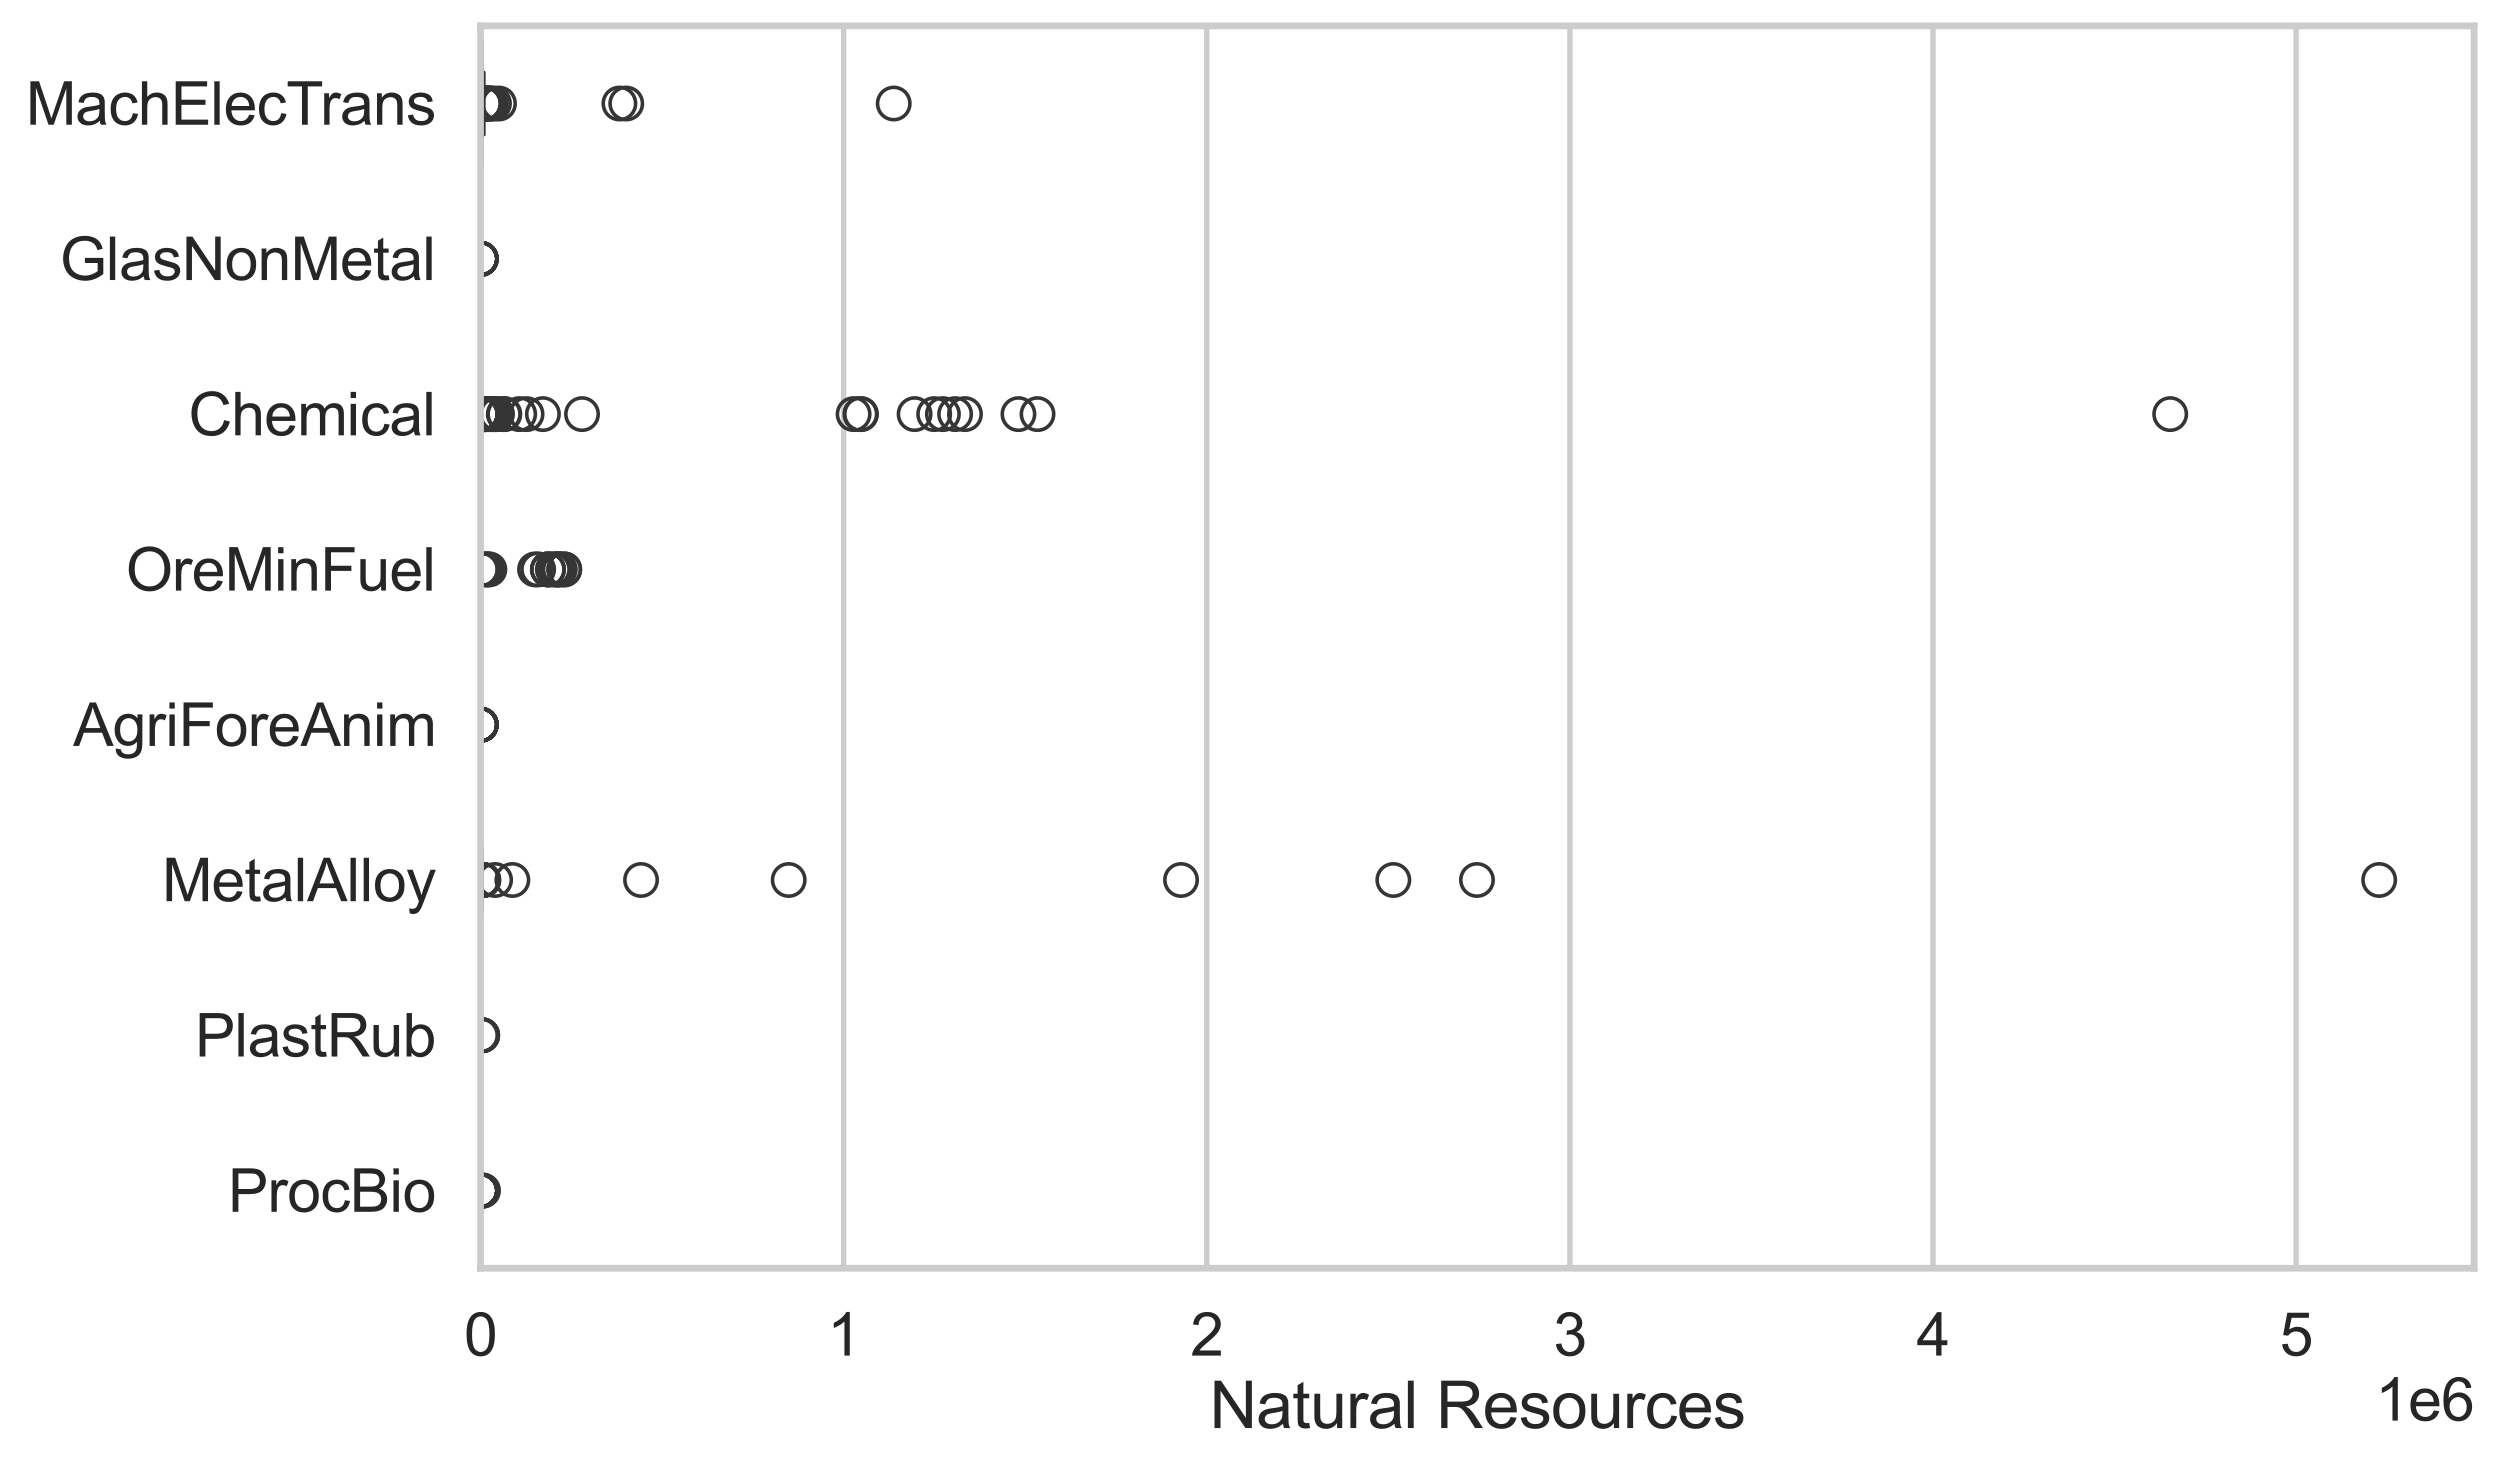 <?xml version="1.0" encoding="utf-8" standalone="no"?>
<!DOCTYPE svg PUBLIC "-//W3C//DTD SVG 1.1//EN"
  "http://www.w3.org/Graphics/SVG/1.1/DTD/svg11.dtd">
<svg xmlns:xlink="http://www.w3.org/1999/xlink" width="695.577pt" height="408.111pt" viewBox="0 0 695.577 408.111" xmlns="http://www.w3.org/2000/svg" version="1.1">
 <defs>
  <style type="text/css">*{stroke-linejoin: round; stroke-linecap: butt}</style>
 </defs>
 <g id="figure_1">
  <g id="patch_1">
   <path d="M 0 408.111 
L 695.577 408.111 
L 695.577 0 
L 0 0 
z
" style="fill: #ffffff"/>
  </g>
  <g id="axes_1">
   <g id="patch_2">
    <path d="M 133.697 352.86 
L 688.377 352.86 
L 688.377 7.2 
L 133.697 7.2 
z
" style="fill: #ffffff"/>
   </g>
   <g id="matplotlib.axis_1">
    <g id="xtick_1">
     <g id="line2d_1">
      <path d="M 133.697 352.86 
L 133.697 7.2 
" clip-path="url(#p8be01aa838)" style="fill: none; stroke: #cccccc; stroke-width: 1.5; stroke-linecap: round"/>
     </g>
     <g id="text_1">
      <!-- 0 -->
      <g style="fill: #262626" transform="translate(129.109 377.17) scale(0.165 -0.165)">
       <defs>
        <path id="ArialMT-30" d="M 266 2259 
Q 266 3072 433 3567 
Q 600 4063 929 4331 
Q 1259 4600 1759 4600 
Q 2128 4600 2406 4451 
Q 2684 4303 2865 4023 
Q 3047 3744 3150 3342 
Q 3253 2941 3253 2259 
Q 3253 1453 3087 958 
Q 2922 463 2592 192 
Q 2263 -78 1759 -78 
Q 1097 -78 719 397 
Q 266 969 266 2259 
z
M 844 2259 
Q 844 1131 1108 757 
Q 1372 384 1759 384 
Q 2147 384 2411 759 
Q 2675 1134 2675 2259 
Q 2675 3391 2411 3762 
Q 2147 4134 1753 4134 
Q 1366 4134 1134 3806 
Q 844 3388 844 2259 
z
" transform="scale(0.016)"/>
       </defs>
       <use xlink:href="#ArialMT-30"/>
      </g>
     </g>
    </g>
    <g id="xtick_2">
     <g id="line2d_2">
      <path d="M 234.729 352.86 
L 234.729 7.2 
" clip-path="url(#p8be01aa838)" style="fill: none; stroke: #cccccc; stroke-width: 1.5; stroke-linecap: round"/>
     </g>
     <g id="text_2">
      <!-- 1 -->
      <g style="fill: #262626" transform="translate(230.141 377.17) scale(0.165 -0.165)">
       <defs>
        <path id="ArialMT-31" d="M 2384 0 
L 1822 0 
L 1822 3584 
Q 1619 3391 1289 3197 
Q 959 3003 697 2906 
L 697 3450 
Q 1169 3672 1522 3987 
Q 1875 4303 2022 4600 
L 2384 4600 
L 2384 0 
z
" transform="scale(0.016)"/>
       </defs>
       <use xlink:href="#ArialMT-31"/>
      </g>
     </g>
    </g>
    <g id="xtick_3">
     <g id="line2d_3">
      <path d="M 335.761 352.86 
L 335.761 7.2 
" clip-path="url(#p8be01aa838)" style="fill: none; stroke: #cccccc; stroke-width: 1.5; stroke-linecap: round"/>
     </g>
     <g id="text_3">
      <!-- 2 -->
      <g style="fill: #262626" transform="translate(331.173 377.17) scale(0.165 -0.165)">
       <defs>
        <path id="ArialMT-32" d="M 3222 541 
L 3222 0 
L 194 0 
Q 188 203 259 391 
Q 375 700 629 1000 
Q 884 1300 1366 1694 
Q 2113 2306 2375 2664 
Q 2638 3022 2638 3341 
Q 2638 3675 2398 3904 
Q 2159 4134 1775 4134 
Q 1369 4134 1125 3890 
Q 881 3647 878 3216 
L 300 3275 
Q 359 3922 746 4261 
Q 1134 4600 1788 4600 
Q 2447 4600 2831 4234 
Q 3216 3869 3216 3328 
Q 3216 3053 3103 2787 
Q 2991 2522 2730 2228 
Q 2469 1934 1863 1422 
Q 1356 997 1212 845 
Q 1069 694 975 541 
L 3222 541 
z
" transform="scale(0.016)"/>
       </defs>
       <use xlink:href="#ArialMT-32"/>
      </g>
     </g>
    </g>
    <g id="xtick_4">
     <g id="line2d_4">
      <path d="M 436.793 352.86 
L 436.793 7.2 
" clip-path="url(#p8be01aa838)" style="fill: none; stroke: #cccccc; stroke-width: 1.5; stroke-linecap: round"/>
     </g>
     <g id="text_4">
      <!-- 3 -->
      <g style="fill: #262626" transform="translate(432.205 377.17) scale(0.165 -0.165)">
       <defs>
        <path id="ArialMT-33" d="M 269 1209 
L 831 1284 
Q 928 806 1161 595 
Q 1394 384 1728 384 
Q 2125 384 2398 659 
Q 2672 934 2672 1341 
Q 2672 1728 2419 1979 
Q 2166 2231 1775 2231 
Q 1616 2231 1378 2169 
L 1441 2663 
Q 1497 2656 1531 2656 
Q 1891 2656 2178 2843 
Q 2466 3031 2466 3422 
Q 2466 3731 2256 3934 
Q 2047 4138 1716 4138 
Q 1388 4138 1169 3931 
Q 950 3725 888 3313 
L 325 3413 
Q 428 3978 793 4289 
Q 1159 4600 1703 4600 
Q 2078 4600 2393 4439 
Q 2709 4278 2876 4000 
Q 3044 3722 3044 3409 
Q 3044 3113 2884 2869 
Q 2725 2625 2413 2481 
Q 2819 2388 3044 2092 
Q 3269 1797 3269 1353 
Q 3269 753 2831 336 
Q 2394 -81 1725 -81 
Q 1122 -81 723 278 
Q 325 638 269 1209 
z
" transform="scale(0.016)"/>
       </defs>
       <use xlink:href="#ArialMT-33"/>
      </g>
     </g>
    </g>
    <g id="xtick_5">
     <g id="line2d_5">
      <path d="M 537.824 352.86 
L 537.824 7.2 
" clip-path="url(#p8be01aa838)" style="fill: none; stroke: #cccccc; stroke-width: 1.5; stroke-linecap: round"/>
     </g>
     <g id="text_5">
      <!-- 4 -->
      <g style="fill: #262626" transform="translate(533.237 377.17) scale(0.165 -0.165)">
       <defs>
        <path id="ArialMT-34" d="M 2069 0 
L 2069 1097 
L 81 1097 
L 81 1613 
L 2172 4581 
L 2631 4581 
L 2631 1613 
L 3250 1613 
L 3250 1097 
L 2631 1097 
L 2631 0 
L 2069 0 
z
M 2069 1613 
L 2069 3678 
L 634 1613 
L 2069 1613 
z
" transform="scale(0.016)"/>
       </defs>
       <use xlink:href="#ArialMT-34"/>
      </g>
     </g>
    </g>
    <g id="xtick_6">
     <g id="line2d_6">
      <path d="M 638.856 352.86 
L 638.856 7.2 
" clip-path="url(#p8be01aa838)" style="fill: none; stroke: #cccccc; stroke-width: 1.5; stroke-linecap: round"/>
     </g>
     <g id="text_6">
      <!-- 5 -->
      <g style="fill: #262626" transform="translate(634.269 377.17) scale(0.165 -0.165)">
       <defs>
        <path id="ArialMT-35" d="M 266 1200 
L 856 1250 
Q 922 819 1161 601 
Q 1400 384 1738 384 
Q 2144 384 2425 690 
Q 2706 997 2706 1503 
Q 2706 1984 2436 2262 
Q 2166 2541 1728 2541 
Q 1456 2541 1237 2417 
Q 1019 2294 894 2097 
L 366 2166 
L 809 4519 
L 3088 4519 
L 3088 3981 
L 1259 3981 
L 1013 2750 
Q 1425 3038 1878 3038 
Q 2478 3038 2890 2622 
Q 3303 2206 3303 1553 
Q 3303 931 2941 478 
Q 2500 -78 1738 -78 
Q 1113 -78 717 272 
Q 322 622 266 1200 
z
" transform="scale(0.016)"/>
       </defs>
       <use xlink:href="#ArialMT-35"/>
      </g>
     </g>
    </g>
    <g id="text_7">
     <!-- Natural Resources -->
     <g style="fill: #262626" transform="translate(336.51 397.334) scale(0.18 -0.18)">
      <defs>
       <path id="ArialMT-4e" d="M 488 0 
L 488 4581 
L 1109 4581 
L 3516 984 
L 3516 4581 
L 4097 4581 
L 4097 0 
L 3475 0 
L 1069 3600 
L 1069 0 
L 488 0 
z
" transform="scale(0.016)"/>
       <path id="ArialMT-61" d="M 2588 409 
Q 2275 144 1986 34 
Q 1697 -75 1366 -75 
Q 819 -75 525 192 
Q 231 459 231 875 
Q 231 1119 342 1320 
Q 453 1522 633 1644 
Q 813 1766 1038 1828 
Q 1203 1872 1538 1913 
Q 2219 1994 2541 2106 
Q 2544 2222 2544 2253 
Q 2544 2597 2384 2738 
Q 2169 2928 1744 2928 
Q 1347 2928 1158 2789 
Q 969 2650 878 2297 
L 328 2372 
Q 403 2725 575 2942 
Q 747 3159 1072 3276 
Q 1397 3394 1825 3394 
Q 2250 3394 2515 3294 
Q 2781 3194 2906 3042 
Q 3031 2891 3081 2659 
Q 3109 2516 3109 2141 
L 3109 1391 
Q 3109 606 3145 398 
Q 3181 191 3288 0 
L 2700 0 
Q 2613 175 2588 409 
z
M 2541 1666 
Q 2234 1541 1622 1453 
Q 1275 1403 1131 1340 
Q 988 1278 909 1158 
Q 831 1038 831 891 
Q 831 666 1001 516 
Q 1172 366 1500 366 
Q 1825 366 2078 508 
Q 2331 650 2450 897 
Q 2541 1088 2541 1459 
L 2541 1666 
z
" transform="scale(0.016)"/>
       <path id="ArialMT-74" d="M 1650 503 
L 1731 6 
Q 1494 -44 1306 -44 
Q 1000 -44 831 53 
Q 663 150 594 308 
Q 525 466 525 972 
L 525 2881 
L 113 2881 
L 113 3319 
L 525 3319 
L 525 4141 
L 1084 4478 
L 1084 3319 
L 1650 3319 
L 1650 2881 
L 1084 2881 
L 1084 941 
Q 1084 700 1114 631 
Q 1144 563 1211 522 
Q 1278 481 1403 481 
Q 1497 481 1650 503 
z
" transform="scale(0.016)"/>
       <path id="ArialMT-75" d="M 2597 0 
L 2597 488 
Q 2209 -75 1544 -75 
Q 1250 -75 995 37 
Q 741 150 617 320 
Q 494 491 444 738 
Q 409 903 409 1263 
L 409 3319 
L 972 3319 
L 972 1478 
Q 972 1038 1006 884 
Q 1059 663 1231 536 
Q 1403 409 1656 409 
Q 1909 409 2131 539 
Q 2353 669 2445 892 
Q 2538 1116 2538 1541 
L 2538 3319 
L 3100 3319 
L 3100 0 
L 2597 0 
z
" transform="scale(0.016)"/>
       <path id="ArialMT-72" d="M 416 0 
L 416 3319 
L 922 3319 
L 922 2816 
Q 1116 3169 1280 3281 
Q 1444 3394 1641 3394 
Q 1925 3394 2219 3213 
L 2025 2691 
Q 1819 2813 1613 2813 
Q 1428 2813 1281 2702 
Q 1134 2591 1072 2394 
Q 978 2094 978 1738 
L 978 0 
L 416 0 
z
" transform="scale(0.016)"/>
       <path id="ArialMT-6c" d="M 409 0 
L 409 4581 
L 972 4581 
L 972 0 
L 409 0 
z
" transform="scale(0.016)"/>
       <path id="ArialMT-20" transform="scale(0.016)"/>
       <path id="ArialMT-52" d="M 503 0 
L 503 4581 
L 2534 4581 
Q 3147 4581 3465 4457 
Q 3784 4334 3975 4021 
Q 4166 3709 4166 3331 
Q 4166 2844 3850 2509 
Q 3534 2175 2875 2084 
Q 3116 1969 3241 1856 
Q 3506 1613 3744 1247 
L 4541 0 
L 3778 0 
L 3172 953 
Q 2906 1366 2734 1584 
Q 2563 1803 2427 1890 
Q 2291 1978 2150 2013 
Q 2047 2034 1813 2034 
L 1109 2034 
L 1109 0 
L 503 0 
z
M 1109 2559 
L 2413 2559 
Q 2828 2559 3062 2645 
Q 3297 2731 3419 2920 
Q 3541 3109 3541 3331 
Q 3541 3656 3305 3865 
Q 3069 4075 2559 4075 
L 1109 4075 
L 1109 2559 
z
" transform="scale(0.016)"/>
       <path id="ArialMT-65" d="M 2694 1069 
L 3275 997 
Q 3138 488 2766 206 
Q 2394 -75 1816 -75 
Q 1088 -75 661 373 
Q 234 822 234 1631 
Q 234 2469 665 2931 
Q 1097 3394 1784 3394 
Q 2450 3394 2872 2941 
Q 3294 2488 3294 1666 
Q 3294 1616 3291 1516 
L 816 1516 
Q 847 969 1125 678 
Q 1403 388 1819 388 
Q 2128 388 2347 550 
Q 2566 713 2694 1069 
z
M 847 1978 
L 2700 1978 
Q 2663 2397 2488 2606 
Q 2219 2931 1791 2931 
Q 1403 2931 1139 2672 
Q 875 2413 847 1978 
z
" transform="scale(0.016)"/>
       <path id="ArialMT-73" d="M 197 991 
L 753 1078 
Q 800 744 1014 566 
Q 1228 388 1613 388 
Q 2000 388 2187 545 
Q 2375 703 2375 916 
Q 2375 1106 2209 1216 
Q 2094 1291 1634 1406 
Q 1016 1563 777 1677 
Q 538 1791 414 1992 
Q 291 2194 291 2438 
Q 291 2659 392 2848 
Q 494 3038 669 3163 
Q 800 3259 1026 3326 
Q 1253 3394 1513 3394 
Q 1903 3394 2198 3281 
Q 2494 3169 2634 2976 
Q 2775 2784 2828 2463 
L 2278 2388 
Q 2241 2644 2061 2787 
Q 1881 2931 1553 2931 
Q 1166 2931 1000 2803 
Q 834 2675 834 2503 
Q 834 2394 903 2306 
Q 972 2216 1119 2156 
Q 1203 2125 1616 2013 
Q 2213 1853 2448 1751 
Q 2684 1650 2818 1456 
Q 2953 1263 2953 975 
Q 2953 694 2789 445 
Q 2625 197 2315 61 
Q 2006 -75 1616 -75 
Q 969 -75 630 194 
Q 291 463 197 991 
z
" transform="scale(0.016)"/>
       <path id="ArialMT-6f" d="M 213 1659 
Q 213 2581 725 3025 
Q 1153 3394 1769 3394 
Q 2453 3394 2887 2945 
Q 3322 2497 3322 1706 
Q 3322 1066 3130 698 
Q 2938 331 2570 128 
Q 2203 -75 1769 -75 
Q 1072 -75 642 372 
Q 213 819 213 1659 
z
M 791 1659 
Q 791 1022 1069 705 
Q 1347 388 1769 388 
Q 2188 388 2466 706 
Q 2744 1025 2744 1678 
Q 2744 2294 2464 2611 
Q 2184 2928 1769 2928 
Q 1347 2928 1069 2612 
Q 791 2297 791 1659 
z
" transform="scale(0.016)"/>
       <path id="ArialMT-63" d="M 2588 1216 
L 3141 1144 
Q 3050 572 2676 248 
Q 2303 -75 1759 -75 
Q 1078 -75 664 370 
Q 250 816 250 1647 
Q 250 2184 428 2587 
Q 606 2991 970 3192 
Q 1334 3394 1763 3394 
Q 2303 3394 2647 3120 
Q 2991 2847 3088 2344 
L 2541 2259 
Q 2463 2594 2264 2762 
Q 2066 2931 1784 2931 
Q 1359 2931 1093 2626 
Q 828 2322 828 1663 
Q 828 994 1084 691 
Q 1341 388 1753 388 
Q 2084 388 2306 591 
Q 2528 794 2588 1216 
z
" transform="scale(0.016)"/>
      </defs>
      <use xlink:href="#ArialMT-4e"/>
      <use xlink:href="#ArialMT-61" transform="translate(72.217 0)"/>
      <use xlink:href="#ArialMT-74" transform="translate(127.832 0)"/>
      <use xlink:href="#ArialMT-75" transform="translate(155.615 0)"/>
      <use xlink:href="#ArialMT-72" transform="translate(211.23 0)"/>
      <use xlink:href="#ArialMT-61" transform="translate(244.531 0)"/>
      <use xlink:href="#ArialMT-6c" transform="translate(300.146 0)"/>
      <use xlink:href="#ArialMT-20" transform="translate(322.363 0)"/>
      <use xlink:href="#ArialMT-52" transform="translate(350.146 0)"/>
      <use xlink:href="#ArialMT-65" transform="translate(422.363 0)"/>
      <use xlink:href="#ArialMT-73" transform="translate(477.979 0)"/>
      <use xlink:href="#ArialMT-6f" transform="translate(527.979 0)"/>
      <use xlink:href="#ArialMT-75" transform="translate(583.594 0)"/>
      <use xlink:href="#ArialMT-72" transform="translate(639.209 0)"/>
      <use xlink:href="#ArialMT-63" transform="translate(672.51 0)"/>
      <use xlink:href="#ArialMT-65" transform="translate(722.51 0)"/>
      <use xlink:href="#ArialMT-73" transform="translate(778.125 0)"/>
     </g>
    </g>
    <g id="text_8">
     <!-- 1e6 -->
     <g style="fill: #262626" transform="translate(660.85 395.26) scale(0.165 -0.165)">
      <defs>
       <path id="ArialMT-36" d="M 3184 3459 
L 2625 3416 
Q 2550 3747 2413 3897 
Q 2184 4138 1850 4138 
Q 1581 4138 1378 3988 
Q 1113 3794 959 3422 
Q 806 3050 800 2363 
Q 1003 2672 1297 2822 
Q 1591 2972 1913 2972 
Q 2475 2972 2870 2558 
Q 3266 2144 3266 1488 
Q 3266 1056 3080 686 
Q 2894 316 2569 119 
Q 2244 -78 1831 -78 
Q 1128 -78 684 439 
Q 241 956 241 2144 
Q 241 3472 731 4075 
Q 1159 4600 1884 4600 
Q 2425 4600 2770 4297 
Q 3116 3994 3184 3459 
z
M 888 1484 
Q 888 1194 1011 928 
Q 1134 663 1356 523 
Q 1578 384 1822 384 
Q 2178 384 2434 671 
Q 2691 959 2691 1453 
Q 2691 1928 2437 2201 
Q 2184 2475 1800 2475 
Q 1419 2475 1153 2201 
Q 888 1928 888 1484 
z
" transform="scale(0.016)"/>
      </defs>
      <use xlink:href="#ArialMT-31"/>
      <use xlink:href="#ArialMT-65" transform="translate(55.615 0)"/>
      <use xlink:href="#ArialMT-36" transform="translate(111.23 0)"/>
     </g>
    </g>
   </g>
   <g id="matplotlib.axis_2">
    <g id="ytick_1">
     <g id="text_9">
      <!-- MachElecTrans -->
      <g style="fill: #262626" transform="translate(7.2 34.709) scale(0.165 -0.165)">
       <defs>
        <path id="ArialMT-4d" d="M 475 0 
L 475 4581 
L 1388 4581 
L 2472 1338 
Q 2622 884 2691 659 
Q 2769 909 2934 1394 
L 4031 4581 
L 4847 4581 
L 4847 0 
L 4263 0 
L 4263 3834 
L 2931 0 
L 2384 0 
L 1059 3900 
L 1059 0 
L 475 0 
z
" transform="scale(0.016)"/>
        <path id="ArialMT-68" d="M 422 0 
L 422 4581 
L 984 4581 
L 984 2938 
Q 1378 3394 1978 3394 
Q 2347 3394 2619 3248 
Q 2891 3103 3008 2847 
Q 3125 2591 3125 2103 
L 3125 0 
L 2563 0 
L 2563 2103 
Q 2563 2525 2380 2717 
Q 2197 2909 1863 2909 
Q 1613 2909 1392 2779 
Q 1172 2650 1078 2428 
Q 984 2206 984 1816 
L 984 0 
L 422 0 
z
" transform="scale(0.016)"/>
        <path id="ArialMT-45" d="M 506 0 
L 506 4581 
L 3819 4581 
L 3819 4041 
L 1113 4041 
L 1113 2638 
L 3647 2638 
L 3647 2100 
L 1113 2100 
L 1113 541 
L 3925 541 
L 3925 0 
L 506 0 
z
" transform="scale(0.016)"/>
        <path id="ArialMT-54" d="M 1659 0 
L 1659 4041 
L 150 4041 
L 150 4581 
L 3781 4581 
L 3781 4041 
L 2266 4041 
L 2266 0 
L 1659 0 
z
" transform="scale(0.016)"/>
        <path id="ArialMT-6e" d="M 422 0 
L 422 3319 
L 928 3319 
L 928 2847 
Q 1294 3394 1984 3394 
Q 2284 3394 2536 3286 
Q 2788 3178 2913 3003 
Q 3038 2828 3088 2588 
Q 3119 2431 3119 2041 
L 3119 0 
L 2556 0 
L 2556 2019 
Q 2556 2363 2490 2533 
Q 2425 2703 2258 2804 
Q 2091 2906 1866 2906 
Q 1506 2906 1245 2678 
Q 984 2450 984 1813 
L 984 0 
L 422 0 
z
" transform="scale(0.016)"/>
       </defs>
       <use xlink:href="#ArialMT-4d"/>
       <use xlink:href="#ArialMT-61" transform="translate(83.301 0)"/>
       <use xlink:href="#ArialMT-63" transform="translate(138.916 0)"/>
       <use xlink:href="#ArialMT-68" transform="translate(188.916 0)"/>
       <use xlink:href="#ArialMT-45" transform="translate(244.531 0)"/>
       <use xlink:href="#ArialMT-6c" transform="translate(311.23 0)"/>
       <use xlink:href="#ArialMT-65" transform="translate(333.447 0)"/>
       <use xlink:href="#ArialMT-63" transform="translate(389.062 0)"/>
       <use xlink:href="#ArialMT-54" transform="translate(439.062 0)"/>
       <use xlink:href="#ArialMT-72" transform="translate(496.396 0)"/>
       <use xlink:href="#ArialMT-61" transform="translate(529.697 0)"/>
       <use xlink:href="#ArialMT-6e" transform="translate(585.312 0)"/>
       <use xlink:href="#ArialMT-73" transform="translate(640.928 0)"/>
      </g>
     </g>
    </g>
    <g id="ytick_2">
     <g id="text_10">
      <!-- GlasNonMetal -->
      <g style="fill: #262626" transform="translate(16.659 77.916) scale(0.165 -0.165)">
       <defs>
        <path id="ArialMT-47" d="M 2638 1797 
L 2638 2334 
L 4578 2338 
L 4578 638 
Q 4131 281 3656 101 
Q 3181 -78 2681 -78 
Q 2006 -78 1454 211 
Q 903 500 622 1047 
Q 341 1594 341 2269 
Q 341 2938 620 3517 
Q 900 4097 1425 4378 
Q 1950 4659 2634 4659 
Q 3131 4659 3532 4498 
Q 3934 4338 4162 4050 
Q 4391 3763 4509 3300 
L 3963 3150 
Q 3859 3500 3706 3700 
Q 3553 3900 3268 4020 
Q 2984 4141 2638 4141 
Q 2222 4141 1919 4014 
Q 1616 3888 1430 3681 
Q 1244 3475 1141 3228 
Q 966 2803 966 2306 
Q 966 1694 1177 1281 
Q 1388 869 1791 669 
Q 2194 469 2647 469 
Q 3041 469 3416 620 
Q 3791 772 3984 944 
L 3984 1797 
L 2638 1797 
z
" transform="scale(0.016)"/>
       </defs>
       <use xlink:href="#ArialMT-47"/>
       <use xlink:href="#ArialMT-6c" transform="translate(77.783 0)"/>
       <use xlink:href="#ArialMT-61" transform="translate(100 0)"/>
       <use xlink:href="#ArialMT-73" transform="translate(155.615 0)"/>
       <use xlink:href="#ArialMT-4e" transform="translate(205.615 0)"/>
       <use xlink:href="#ArialMT-6f" transform="translate(277.832 0)"/>
       <use xlink:href="#ArialMT-6e" transform="translate(333.447 0)"/>
       <use xlink:href="#ArialMT-4d" transform="translate(389.062 0)"/>
       <use xlink:href="#ArialMT-65" transform="translate(472.363 0)"/>
       <use xlink:href="#ArialMT-74" transform="translate(527.979 0)"/>
       <use xlink:href="#ArialMT-61" transform="translate(555.762 0)"/>
       <use xlink:href="#ArialMT-6c" transform="translate(611.377 0)"/>
      </g>
     </g>
    </g>
    <g id="ytick_3">
     <g id="text_11">
      <!-- Chemical -->
      <g style="fill: #262626" transform="translate(52.428 121.124) scale(0.165 -0.165)">
       <defs>
        <path id="ArialMT-43" d="M 3763 1606 
L 4369 1453 
Q 4178 706 3683 314 
Q 3188 -78 2472 -78 
Q 1731 -78 1267 223 
Q 803 525 561 1097 
Q 319 1669 319 2325 
Q 319 3041 592 3573 
Q 866 4106 1370 4382 
Q 1875 4659 2481 4659 
Q 3169 4659 3637 4309 
Q 4106 3959 4291 3325 
L 3694 3184 
Q 3534 3684 3231 3912 
Q 2928 4141 2469 4141 
Q 1941 4141 1586 3887 
Q 1231 3634 1087 3207 
Q 944 2781 944 2328 
Q 944 1744 1114 1308 
Q 1284 872 1643 656 
Q 2003 441 2422 441 
Q 2931 441 3284 734 
Q 3638 1028 3763 1606 
z
" transform="scale(0.016)"/>
        <path id="ArialMT-6d" d="M 422 0 
L 422 3319 
L 925 3319 
L 925 2853 
Q 1081 3097 1340 3245 
Q 1600 3394 1931 3394 
Q 2300 3394 2536 3241 
Q 2772 3088 2869 2813 
Q 3263 3394 3894 3394 
Q 4388 3394 4653 3120 
Q 4919 2847 4919 2278 
L 4919 0 
L 4359 0 
L 4359 2091 
Q 4359 2428 4304 2576 
Q 4250 2725 4106 2815 
Q 3963 2906 3769 2906 
Q 3419 2906 3187 2673 
Q 2956 2441 2956 1928 
L 2956 0 
L 2394 0 
L 2394 2156 
Q 2394 2531 2256 2718 
Q 2119 2906 1806 2906 
Q 1569 2906 1367 2781 
Q 1166 2656 1075 2415 
Q 984 2175 984 1722 
L 984 0 
L 422 0 
z
" transform="scale(0.016)"/>
        <path id="ArialMT-69" d="M 425 3934 
L 425 4581 
L 988 4581 
L 988 3934 
L 425 3934 
z
M 425 0 
L 425 3319 
L 988 3319 
L 988 0 
L 425 0 
z
" transform="scale(0.016)"/>
       </defs>
       <use xlink:href="#ArialMT-43"/>
       <use xlink:href="#ArialMT-68" transform="translate(72.217 0)"/>
       <use xlink:href="#ArialMT-65" transform="translate(127.832 0)"/>
       <use xlink:href="#ArialMT-6d" transform="translate(183.447 0)"/>
       <use xlink:href="#ArialMT-69" transform="translate(266.748 0)"/>
       <use xlink:href="#ArialMT-63" transform="translate(288.965 0)"/>
       <use xlink:href="#ArialMT-61" transform="translate(338.965 0)"/>
       <use xlink:href="#ArialMT-6c" transform="translate(394.58 0)"/>
      </g>
     </g>
    </g>
    <g id="ytick_4">
     <g id="text_12">
      <!-- OreMinFuel -->
      <g style="fill: #262626" transform="translate(35.013 164.331) scale(0.165 -0.165)">
       <defs>
        <path id="ArialMT-4f" d="M 309 2231 
Q 309 3372 921 4017 
Q 1534 4663 2503 4663 
Q 3138 4663 3647 4359 
Q 4156 4056 4423 3514 
Q 4691 2972 4691 2284 
Q 4691 1588 4409 1038 
Q 4128 488 3612 205 
Q 3097 -78 2500 -78 
Q 1853 -78 1343 234 
Q 834 547 571 1087 
Q 309 1628 309 2231 
z
M 934 2222 
Q 934 1394 1379 917 
Q 1825 441 2497 441 
Q 3181 441 3623 922 
Q 4066 1403 4066 2288 
Q 4066 2847 3877 3264 
Q 3688 3681 3323 3911 
Q 2959 4141 2506 4141 
Q 1863 4141 1398 3698 
Q 934 3256 934 2222 
z
" transform="scale(0.016)"/>
        <path id="ArialMT-46" d="M 525 0 
L 525 4581 
L 3616 4581 
L 3616 4041 
L 1131 4041 
L 1131 2622 
L 3281 2622 
L 3281 2081 
L 1131 2081 
L 1131 0 
L 525 0 
z
" transform="scale(0.016)"/>
       </defs>
       <use xlink:href="#ArialMT-4f"/>
       <use xlink:href="#ArialMT-72" transform="translate(77.783 0)"/>
       <use xlink:href="#ArialMT-65" transform="translate(111.084 0)"/>
       <use xlink:href="#ArialMT-4d" transform="translate(166.699 0)"/>
       <use xlink:href="#ArialMT-69" transform="translate(250 0)"/>
       <use xlink:href="#ArialMT-6e" transform="translate(272.217 0)"/>
       <use xlink:href="#ArialMT-46" transform="translate(327.832 0)"/>
       <use xlink:href="#ArialMT-75" transform="translate(388.916 0)"/>
       <use xlink:href="#ArialMT-65" transform="translate(444.531 0)"/>
       <use xlink:href="#ArialMT-6c" transform="translate(500.146 0)"/>
      </g>
     </g>
    </g>
    <g id="ytick_5">
     <g id="text_13">
      <!-- AgriForeAnim -->
      <g style="fill: #262626" transform="translate(20.341 207.539) scale(0.165 -0.165)">
       <defs>
        <path id="ArialMT-41" d="M -9 0 
L 1750 4581 
L 2403 4581 
L 4278 0 
L 3588 0 
L 3053 1388 
L 1138 1388 
L 634 0 
L -9 0 
z
M 1313 1881 
L 2866 1881 
L 2388 3150 
Q 2169 3728 2063 4100 
Q 1975 3659 1816 3225 
L 1313 1881 
z
" transform="scale(0.016)"/>
        <path id="ArialMT-67" d="M 319 -275 
L 866 -356 
Q 900 -609 1056 -725 
Q 1266 -881 1628 -881 
Q 2019 -881 2231 -725 
Q 2444 -569 2519 -288 
Q 2563 -116 2559 434 
Q 2191 0 1641 0 
Q 956 0 581 494 
Q 206 988 206 1678 
Q 206 2153 378 2554 
Q 550 2956 876 3175 
Q 1203 3394 1644 3394 
Q 2231 3394 2613 2919 
L 2613 3319 
L 3131 3319 
L 3131 450 
Q 3131 -325 2973 -648 
Q 2816 -972 2473 -1159 
Q 2131 -1347 1631 -1347 
Q 1038 -1347 672 -1080 
Q 306 -813 319 -275 
z
M 784 1719 
Q 784 1066 1043 766 
Q 1303 466 1694 466 
Q 2081 466 2343 764 
Q 2606 1063 2606 1700 
Q 2606 2309 2336 2618 
Q 2066 2928 1684 2928 
Q 1309 2928 1046 2623 
Q 784 2319 784 1719 
z
" transform="scale(0.016)"/>
       </defs>
       <use xlink:href="#ArialMT-41"/>
       <use xlink:href="#ArialMT-67" transform="translate(66.699 0)"/>
       <use xlink:href="#ArialMT-72" transform="translate(122.314 0)"/>
       <use xlink:href="#ArialMT-69" transform="translate(155.615 0)"/>
       <use xlink:href="#ArialMT-46" transform="translate(177.832 0)"/>
       <use xlink:href="#ArialMT-6f" transform="translate(238.916 0)"/>
       <use xlink:href="#ArialMT-72" transform="translate(294.531 0)"/>
       <use xlink:href="#ArialMT-65" transform="translate(327.832 0)"/>
       <use xlink:href="#ArialMT-41" transform="translate(383.447 0)"/>
       <use xlink:href="#ArialMT-6e" transform="translate(450.146 0)"/>
       <use xlink:href="#ArialMT-69" transform="translate(505.762 0)"/>
       <use xlink:href="#ArialMT-6d" transform="translate(527.979 0)"/>
      </g>
     </g>
    </g>
    <g id="ytick_6">
     <g id="text_14">
      <!-- MetalAlloy -->
      <g style="fill: #262626" transform="translate(45.088 250.746) scale(0.165 -0.165)">
       <defs>
        <path id="ArialMT-79" d="M 397 -1278 
L 334 -750 
Q 519 -800 656 -800 
Q 844 -800 956 -737 
Q 1069 -675 1141 -563 
Q 1194 -478 1313 -144 
Q 1328 -97 1363 -6 
L 103 3319 
L 709 3319 
L 1400 1397 
Q 1534 1031 1641 628 
Q 1738 1016 1872 1384 
L 2581 3319 
L 3144 3319 
L 1881 -56 
Q 1678 -603 1566 -809 
Q 1416 -1088 1222 -1217 
Q 1028 -1347 759 -1347 
Q 597 -1347 397 -1278 
z
" transform="scale(0.016)"/>
       </defs>
       <use xlink:href="#ArialMT-4d"/>
       <use xlink:href="#ArialMT-65" transform="translate(83.301 0)"/>
       <use xlink:href="#ArialMT-74" transform="translate(138.916 0)"/>
       <use xlink:href="#ArialMT-61" transform="translate(166.699 0)"/>
       <use xlink:href="#ArialMT-6c" transform="translate(222.314 0)"/>
       <use xlink:href="#ArialMT-41" transform="translate(244.531 0)"/>
       <use xlink:href="#ArialMT-6c" transform="translate(311.23 0)"/>
       <use xlink:href="#ArialMT-6c" transform="translate(333.447 0)"/>
       <use xlink:href="#ArialMT-6f" transform="translate(355.664 0)"/>
       <use xlink:href="#ArialMT-79" transform="translate(411.279 0)"/>
      </g>
     </g>
    </g>
    <g id="ytick_7">
     <g id="text_15">
      <!-- PlastRub -->
      <g style="fill: #262626" transform="translate(54.248 293.954) scale(0.165 -0.165)">
       <defs>
        <path id="ArialMT-50" d="M 494 0 
L 494 4581 
L 2222 4581 
Q 2678 4581 2919 4538 
Q 3256 4481 3484 4323 
Q 3713 4166 3852 3881 
Q 3991 3597 3991 3256 
Q 3991 2672 3619 2267 
Q 3247 1863 2275 1863 
L 1100 1863 
L 1100 0 
L 494 0 
z
M 1100 2403 
L 2284 2403 
Q 2872 2403 3119 2622 
Q 3366 2841 3366 3238 
Q 3366 3525 3220 3729 
Q 3075 3934 2838 4000 
Q 2684 4041 2272 4041 
L 1100 4041 
L 1100 2403 
z
" transform="scale(0.016)"/>
        <path id="ArialMT-62" d="M 941 0 
L 419 0 
L 419 4581 
L 981 4581 
L 981 2947 
Q 1338 3394 1891 3394 
Q 2197 3394 2470 3270 
Q 2744 3147 2920 2923 
Q 3097 2700 3197 2384 
Q 3297 2069 3297 1709 
Q 3297 856 2875 390 
Q 2453 -75 1863 -75 
Q 1275 -75 941 416 
L 941 0 
z
M 934 1684 
Q 934 1088 1097 822 
Q 1363 388 1816 388 
Q 2184 388 2453 708 
Q 2722 1028 2722 1663 
Q 2722 2313 2464 2622 
Q 2206 2931 1841 2931 
Q 1472 2931 1203 2611 
Q 934 2291 934 1684 
z
" transform="scale(0.016)"/>
       </defs>
       <use xlink:href="#ArialMT-50"/>
       <use xlink:href="#ArialMT-6c" transform="translate(66.699 0)"/>
       <use xlink:href="#ArialMT-61" transform="translate(88.916 0)"/>
       <use xlink:href="#ArialMT-73" transform="translate(144.531 0)"/>
       <use xlink:href="#ArialMT-74" transform="translate(194.531 0)"/>
       <use xlink:href="#ArialMT-52" transform="translate(222.314 0)"/>
       <use xlink:href="#ArialMT-75" transform="translate(294.531 0)"/>
       <use xlink:href="#ArialMT-62" transform="translate(350.146 0)"/>
      </g>
     </g>
    </g>
    <g id="ytick_8">
     <g id="text_16">
      <!-- ProcBio -->
      <g style="fill: #262626" transform="translate(63.424 337.161) scale(0.165 -0.165)">
       <defs>
        <path id="ArialMT-42" d="M 469 0 
L 469 4581 
L 2188 4581 
Q 2713 4581 3030 4442 
Q 3347 4303 3526 4014 
Q 3706 3725 3706 3409 
Q 3706 3116 3547 2856 
Q 3388 2597 3066 2438 
Q 3481 2316 3704 2022 
Q 3928 1728 3928 1328 
Q 3928 1006 3792 729 
Q 3656 453 3456 303 
Q 3256 153 2954 76 
Q 2653 0 2216 0 
L 469 0 
z
M 1075 2656 
L 2066 2656 
Q 2469 2656 2644 2709 
Q 2875 2778 2992 2937 
Q 3109 3097 3109 3338 
Q 3109 3566 3000 3739 
Q 2891 3913 2687 3977 
Q 2484 4041 1991 4041 
L 1075 4041 
L 1075 2656 
z
M 1075 541 
L 2216 541 
Q 2509 541 2628 563 
Q 2838 600 2978 687 
Q 3119 775 3209 942 
Q 3300 1109 3300 1328 
Q 3300 1584 3169 1773 
Q 3038 1963 2805 2039 
Q 2572 2116 2134 2116 
L 1075 2116 
L 1075 541 
z
" transform="scale(0.016)"/>
       </defs>
       <use xlink:href="#ArialMT-50"/>
       <use xlink:href="#ArialMT-72" transform="translate(66.699 0)"/>
       <use xlink:href="#ArialMT-6f" transform="translate(100 0)"/>
       <use xlink:href="#ArialMT-63" transform="translate(155.615 0)"/>
       <use xlink:href="#ArialMT-42" transform="translate(205.615 0)"/>
       <use xlink:href="#ArialMT-69" transform="translate(272.314 0)"/>
       <use xlink:href="#ArialMT-6f" transform="translate(294.531 0)"/>
      </g>
     </g>
    </g>
   </g>
   <g id="patch_3">
    <path d="M 133.757 11.521 
L 133.757 46.087 
L 134.127 46.087 
L 134.127 11.521 
L 133.757 11.521 
z
" clip-path="url(#p8be01aa838)" style="fill: #ca74db; stroke: #353535; stroke-linejoin: miter"/>
   </g>
   <g id="line2d_7">
    <path d="M 133.757 28.804 
L 133.703 28.804 
" clip-path="url(#p8be01aa838)" style="fill: none; stroke: #353535"/>
   </g>
   <g id="line2d_8">
    <path d="M 134.127 28.804 
L 134.624 28.804 
" clip-path="url(#p8be01aa838)" style="fill: none; stroke: #353535"/>
   </g>
   <g id="line2d_9">
    <path d="M 133.703 20.162 
L 133.703 37.445 
" clip-path="url(#p8be01aa838)" style="fill: none; stroke: #353535; stroke-linecap: round"/>
   </g>
   <g id="line2d_10">
    <path d="M 134.624 20.162 
L 134.624 37.445 
" clip-path="url(#p8be01aa838)" style="fill: none; stroke: #353535; stroke-linecap: round"/>
   </g>
   <g id="line2d_11">
    <defs>
     <path id="me47d494fc9" d="M 0 4.5 
C 1.193 4.5 2.338 4.026 3.182 3.182 
C 4.026 2.338 4.5 1.193 4.5 0 
C 4.5 -1.193 4.026 -2.338 3.182 -3.182 
C 2.338 -4.026 1.193 -4.5 0 -4.5 
C -1.193 -4.5 -2.338 -4.026 -3.182 -3.182 
C -4.026 -2.338 -4.5 -1.193 -4.5 0 
C -4.5 1.193 -4.026 2.338 -3.182 3.182 
C -2.338 4.026 -1.193 4.5 0 4.5 
z
" style="stroke: #353535"/>
    </defs>
    <g clip-path="url(#p8be01aa838)">
     <use xlink:href="#me47d494fc9" x="134.856" y="28.804" style="fill-opacity: 0; stroke: #353535"/>
     <use xlink:href="#me47d494fc9" x="134.717" y="28.804" style="fill-opacity: 0; stroke: #353535"/>
     <use xlink:href="#me47d494fc9" x="135.051" y="28.804" style="fill-opacity: 0; stroke: #353535"/>
     <use xlink:href="#me47d494fc9" x="135.254" y="28.804" style="fill-opacity: 0; stroke: #353535"/>
     <use xlink:href="#me47d494fc9" x="248.661" y="28.804" style="fill-opacity: 0; stroke: #353535"/>
     <use xlink:href="#me47d494fc9" x="134.771" y="28.804" style="fill-opacity: 0; stroke: #353535"/>
     <use xlink:href="#me47d494fc9" x="134.73" y="28.804" style="fill-opacity: 0; stroke: #353535"/>
     <use xlink:href="#me47d494fc9" x="136.386" y="28.804" style="fill-opacity: 0; stroke: #353535"/>
     <use xlink:href="#me47d494fc9" x="138.835" y="28.804" style="fill-opacity: 0; stroke: #353535"/>
     <use xlink:href="#me47d494fc9" x="134.869" y="28.804" style="fill-opacity: 0; stroke: #353535"/>
     <use xlink:href="#me47d494fc9" x="136.528" y="28.804" style="fill-opacity: 0; stroke: #353535"/>
     <use xlink:href="#me47d494fc9" x="135.967" y="28.804" style="fill-opacity: 0; stroke: #353535"/>
     <use xlink:href="#me47d494fc9" x="137.439" y="28.804" style="fill-opacity: 0; stroke: #353535"/>
     <use xlink:href="#me47d494fc9" x="172.34" y="28.804" style="fill-opacity: 0; stroke: #353535"/>
     <use xlink:href="#me47d494fc9" x="174.246" y="28.804" style="fill-opacity: 0; stroke: #353535"/>
     <use xlink:href="#me47d494fc9" x="135.82" y="28.804" style="fill-opacity: 0; stroke: #353535"/>
    </g>
   </g>
   <g id="patch_4">
    <path d="M 133.699 54.728 
L 133.699 89.294 
L 133.706 89.294 
L 133.706 54.728 
L 133.699 54.728 
z
" clip-path="url(#p8be01aa838)" style="fill: #5ca236; stroke: #353535; stroke-linejoin: miter"/>
   </g>
   <g id="line2d_12">
    <path d="M 133.699 72.011 
L 133.697 72.011 
" clip-path="url(#p8be01aa838)" style="fill: none; stroke: #353535"/>
   </g>
   <g id="line2d_13">
    <path d="M 133.706 72.011 
L 133.717 72.011 
" clip-path="url(#p8be01aa838)" style="fill: none; stroke: #353535"/>
   </g>
   <g id="line2d_14">
    <path d="M 133.697 63.37 
L 133.697 80.653 
" clip-path="url(#p8be01aa838)" style="fill: none; stroke: #353535; stroke-linecap: round"/>
   </g>
   <g id="line2d_15">
    <path d="M 133.717 63.37 
L 133.717 80.653 
" clip-path="url(#p8be01aa838)" style="fill: none; stroke: #353535; stroke-linecap: round"/>
   </g>
   <g id="line2d_16">
    <g clip-path="url(#p8be01aa838)">
     <use xlink:href="#me47d494fc9" x="133.721" y="72.011" style="fill-opacity: 0; stroke: #353535"/>
     <use xlink:href="#me47d494fc9" x="133.718" y="72.011" style="fill-opacity: 0; stroke: #353535"/>
     <use xlink:href="#me47d494fc9" x="133.735" y="72.011" style="fill-opacity: 0; stroke: #353535"/>
     <use xlink:href="#me47d494fc9" x="133.748" y="72.011" style="fill-opacity: 0; stroke: #353535"/>
     <use xlink:href="#me47d494fc9" x="133.74" y="72.011" style="fill-opacity: 0; stroke: #353535"/>
     <use xlink:href="#me47d494fc9" x="133.745" y="72.011" style="fill-opacity: 0; stroke: #353535"/>
     <use xlink:href="#me47d494fc9" x="133.718" y="72.011" style="fill-opacity: 0; stroke: #353535"/>
     <use xlink:href="#me47d494fc9" x="133.796" y="72.011" style="fill-opacity: 0; stroke: #353535"/>
     <use xlink:href="#me47d494fc9" x="133.741" y="72.011" style="fill-opacity: 0; stroke: #353535"/>
     <use xlink:href="#me47d494fc9" x="133.754" y="72.011" style="fill-opacity: 0; stroke: #353535"/>
     <use xlink:href="#me47d494fc9" x="133.722" y="72.011" style="fill-opacity: 0; stroke: #353535"/>
     <use xlink:href="#me47d494fc9" x="133.734" y="72.011" style="fill-opacity: 0; stroke: #353535"/>
     <use xlink:href="#me47d494fc9" x="133.734" y="72.011" style="fill-opacity: 0; stroke: #353535"/>
     <use xlink:href="#me47d494fc9" x="133.733" y="72.011" style="fill-opacity: 0; stroke: #353535"/>
    </g>
   </g>
   <g id="patch_5">
    <path d="M 133.713 97.936 
L 133.713 132.502 
L 133.774 132.502 
L 133.774 97.936 
L 133.713 97.936 
z
" clip-path="url(#p8be01aa838)" style="fill: #68afd7; stroke: #353535; stroke-linejoin: miter"/>
   </g>
   <g id="line2d_17">
    <path d="M 133.713 115.219 
L 133.697 115.219 
" clip-path="url(#p8be01aa838)" style="fill: none; stroke: #353535"/>
   </g>
   <g id="line2d_18">
    <path d="M 133.774 115.219 
L 133.864 115.219 
" clip-path="url(#p8be01aa838)" style="fill: none; stroke: #353535"/>
   </g>
   <g id="line2d_19">
    <path d="M 133.697 106.577 
L 133.697 123.86 
" clip-path="url(#p8be01aa838)" style="fill: none; stroke: #353535; stroke-linecap: round"/>
   </g>
   <g id="line2d_20">
    <path d="M 133.864 106.577 
L 133.864 123.86 
" clip-path="url(#p8be01aa838)" style="fill: none; stroke: #353535; stroke-linecap: round"/>
   </g>
   <g id="line2d_21">
    <g clip-path="url(#p8be01aa838)">
     <use xlink:href="#me47d494fc9" x="134.042" y="115.219" style="fill-opacity: 0; stroke: #353535"/>
     <use xlink:href="#me47d494fc9" x="135.046" y="115.219" style="fill-opacity: 0; stroke: #353535"/>
     <use xlink:href="#me47d494fc9" x="133.916" y="115.219" style="fill-opacity: 0; stroke: #353535"/>
     <use xlink:href="#me47d494fc9" x="134.26" y="115.219" style="fill-opacity: 0; stroke: #353535"/>
     <use xlink:href="#me47d494fc9" x="151.049" y="115.219" style="fill-opacity: 0; stroke: #353535"/>
     <use xlink:href="#me47d494fc9" x="134.895" y="115.219" style="fill-opacity: 0; stroke: #353535"/>
     <use xlink:href="#me47d494fc9" x="134.798" y="115.219" style="fill-opacity: 0; stroke: #353535"/>
     <use xlink:href="#me47d494fc9" x="134.412" y="115.219" style="fill-opacity: 0; stroke: #353535"/>
     <use xlink:href="#me47d494fc9" x="134.104" y="115.219" style="fill-opacity: 0; stroke: #353535"/>
     <use xlink:href="#me47d494fc9" x="133.908" y="115.219" style="fill-opacity: 0; stroke: #353535"/>
     <use xlink:href="#me47d494fc9" x="133.883" y="115.219" style="fill-opacity: 0; stroke: #353535"/>
     <use xlink:href="#me47d494fc9" x="133.913" y="115.219" style="fill-opacity: 0; stroke: #353535"/>
     <use xlink:href="#me47d494fc9" x="134.06" y="115.219" style="fill-opacity: 0; stroke: #353535"/>
     <use xlink:href="#me47d494fc9" x="134.061" y="115.219" style="fill-opacity: 0; stroke: #353535"/>
     <use xlink:href="#me47d494fc9" x="134.204" y="115.219" style="fill-opacity: 0; stroke: #353535"/>
     <use xlink:href="#me47d494fc9" x="134.039" y="115.219" style="fill-opacity: 0; stroke: #353535"/>
     <use xlink:href="#me47d494fc9" x="262.352" y="115.219" style="fill-opacity: 0; stroke: #353535"/>
     <use xlink:href="#me47d494fc9" x="239.398" y="115.219" style="fill-opacity: 0; stroke: #353535"/>
     <use xlink:href="#me47d494fc9" x="134.074" y="115.219" style="fill-opacity: 0; stroke: #353535"/>
     <use xlink:href="#me47d494fc9" x="133.955" y="115.219" style="fill-opacity: 0; stroke: #353535"/>
     <use xlink:href="#me47d494fc9" x="133.888" y="115.219" style="fill-opacity: 0; stroke: #353535"/>
     <use xlink:href="#me47d494fc9" x="133.937" y="115.219" style="fill-opacity: 0; stroke: #353535"/>
     <use xlink:href="#me47d494fc9" x="137.106" y="115.219" style="fill-opacity: 0; stroke: #353535"/>
     <use xlink:href="#me47d494fc9" x="133.912" y="115.219" style="fill-opacity: 0; stroke: #353535"/>
     <use xlink:href="#me47d494fc9" x="268.488" y="115.219" style="fill-opacity: 0; stroke: #353535"/>
     <use xlink:href="#me47d494fc9" x="135.676" y="115.219" style="fill-opacity: 0; stroke: #353535"/>
     <use xlink:href="#me47d494fc9" x="133.888" y="115.219" style="fill-opacity: 0; stroke: #353535"/>
     <use xlink:href="#me47d494fc9" x="133.868" y="115.219" style="fill-opacity: 0; stroke: #353535"/>
     <use xlink:href="#me47d494fc9" x="239.545" y="115.219" style="fill-opacity: 0; stroke: #353535"/>
     <use xlink:href="#me47d494fc9" x="135.762" y="115.219" style="fill-opacity: 0; stroke: #353535"/>
     <use xlink:href="#me47d494fc9" x="134.001" y="115.219" style="fill-opacity: 0; stroke: #353535"/>
     <use xlink:href="#me47d494fc9" x="137.24" y="115.219" style="fill-opacity: 0; stroke: #353535"/>
     <use xlink:href="#me47d494fc9" x="134" y="115.219" style="fill-opacity: 0; stroke: #353535"/>
     <use xlink:href="#me47d494fc9" x="133.961" y="115.219" style="fill-opacity: 0; stroke: #353535"/>
     <use xlink:href="#me47d494fc9" x="134.349" y="115.219" style="fill-opacity: 0; stroke: #353535"/>
     <use xlink:href="#me47d494fc9" x="134.432" y="115.219" style="fill-opacity: 0; stroke: #353535"/>
     <use xlink:href="#me47d494fc9" x="133.868" y="115.219" style="fill-opacity: 0; stroke: #353535"/>
     <use xlink:href="#me47d494fc9" x="133.953" y="115.219" style="fill-opacity: 0; stroke: #353535"/>
     <use xlink:href="#me47d494fc9" x="288.673" y="115.219" style="fill-opacity: 0; stroke: #353535"/>
     <use xlink:href="#me47d494fc9" x="135.139" y="115.219" style="fill-opacity: 0; stroke: #353535"/>
     <use xlink:href="#me47d494fc9" x="137.728" y="115.219" style="fill-opacity: 0; stroke: #353535"/>
     <use xlink:href="#me47d494fc9" x="137.86" y="115.219" style="fill-opacity: 0; stroke: #353535"/>
     <use xlink:href="#me47d494fc9" x="137.001" y="115.219" style="fill-opacity: 0; stroke: #353535"/>
     <use xlink:href="#me47d494fc9" x="134.159" y="115.219" style="fill-opacity: 0; stroke: #353535"/>
     <use xlink:href="#me47d494fc9" x="146.505" y="115.219" style="fill-opacity: 0; stroke: #353535"/>
     <use xlink:href="#me47d494fc9" x="134.351" y="115.219" style="fill-opacity: 0; stroke: #353535"/>
     <use xlink:href="#me47d494fc9" x="133.981" y="115.219" style="fill-opacity: 0; stroke: #353535"/>
     <use xlink:href="#me47d494fc9" x="133.99" y="115.219" style="fill-opacity: 0; stroke: #353535"/>
     <use xlink:href="#me47d494fc9" x="259.915" y="115.219" style="fill-opacity: 0; stroke: #353535"/>
     <use xlink:href="#me47d494fc9" x="133.899" y="115.219" style="fill-opacity: 0; stroke: #353535"/>
     <use xlink:href="#me47d494fc9" x="134.227" y="115.219" style="fill-opacity: 0; stroke: #353535"/>
     <use xlink:href="#me47d494fc9" x="134.445" y="115.219" style="fill-opacity: 0; stroke: #353535"/>
     <use xlink:href="#me47d494fc9" x="134.017" y="115.219" style="fill-opacity: 0; stroke: #353535"/>
     <use xlink:href="#me47d494fc9" x="134.033" y="115.219" style="fill-opacity: 0; stroke: #353535"/>
     <use xlink:href="#me47d494fc9" x="134.049" y="115.219" style="fill-opacity: 0; stroke: #353535"/>
     <use xlink:href="#me47d494fc9" x="144.456" y="115.219" style="fill-opacity: 0; stroke: #353535"/>
     <use xlink:href="#me47d494fc9" x="134.099" y="115.219" style="fill-opacity: 0; stroke: #353535"/>
     <use xlink:href="#me47d494fc9" x="134.293" y="115.219" style="fill-opacity: 0; stroke: #353535"/>
     <use xlink:href="#me47d494fc9" x="161.938" y="115.219" style="fill-opacity: 0; stroke: #353535"/>
     <use xlink:href="#me47d494fc9" x="603.816" y="115.219" style="fill-opacity: 0; stroke: #353535"/>
     <use xlink:href="#me47d494fc9" x="134.369" y="115.219" style="fill-opacity: 0; stroke: #353535"/>
     <use xlink:href="#me47d494fc9" x="136.457" y="115.219" style="fill-opacity: 0; stroke: #353535"/>
     <use xlink:href="#me47d494fc9" x="134.061" y="115.219" style="fill-opacity: 0; stroke: #353535"/>
     <use xlink:href="#me47d494fc9" x="134.696" y="115.219" style="fill-opacity: 0; stroke: #353535"/>
     <use xlink:href="#me47d494fc9" x="134.25" y="115.219" style="fill-opacity: 0; stroke: #353535"/>
     <use xlink:href="#me47d494fc9" x="133.942" y="115.219" style="fill-opacity: 0; stroke: #353535"/>
     <use xlink:href="#me47d494fc9" x="133.885" y="115.219" style="fill-opacity: 0; stroke: #353535"/>
     <use xlink:href="#me47d494fc9" x="134.533" y="115.219" style="fill-opacity: 0; stroke: #353535"/>
     <use xlink:href="#me47d494fc9" x="134.209" y="115.219" style="fill-opacity: 0; stroke: #353535"/>
     <use xlink:href="#me47d494fc9" x="134.222" y="115.219" style="fill-opacity: 0; stroke: #353535"/>
     <use xlink:href="#me47d494fc9" x="237.498" y="115.219" style="fill-opacity: 0; stroke: #353535"/>
     <use xlink:href="#me47d494fc9" x="133.918" y="115.219" style="fill-opacity: 0; stroke: #353535"/>
     <use xlink:href="#me47d494fc9" x="134.111" y="115.219" style="fill-opacity: 0; stroke: #353535"/>
     <use xlink:href="#me47d494fc9" x="138.282" y="115.219" style="fill-opacity: 0; stroke: #353535"/>
     <use xlink:href="#me47d494fc9" x="265.743" y="115.219" style="fill-opacity: 0; stroke: #353535"/>
     <use xlink:href="#me47d494fc9" x="133.876" y="115.219" style="fill-opacity: 0; stroke: #353535"/>
     <use xlink:href="#me47d494fc9" x="134.326" y="115.219" style="fill-opacity: 0; stroke: #353535"/>
     <use xlink:href="#me47d494fc9" x="133.872" y="115.219" style="fill-opacity: 0; stroke: #353535"/>
     <use xlink:href="#me47d494fc9" x="283.366" y="115.219" style="fill-opacity: 0; stroke: #353535"/>
     <use xlink:href="#me47d494fc9" x="133.87" y="115.219" style="fill-opacity: 0; stroke: #353535"/>
     <use xlink:href="#me47d494fc9" x="134.283" y="115.219" style="fill-opacity: 0; stroke: #353535"/>
     <use xlink:href="#me47d494fc9" x="140.169" y="115.219" style="fill-opacity: 0; stroke: #353535"/>
     <use xlink:href="#me47d494fc9" x="254.469" y="115.219" style="fill-opacity: 0; stroke: #353535"/>
     <use xlink:href="#me47d494fc9" x="140.325" y="115.219" style="fill-opacity: 0; stroke: #353535"/>
     <use xlink:href="#me47d494fc9" x="134.29" y="115.219" style="fill-opacity: 0; stroke: #353535"/>
    </g>
   </g>
   <g id="patch_6">
    <path d="M 133.698 141.143 
L 133.698 175.709 
L 133.753 175.709 
L 133.753 141.143 
L 133.698 141.143 
z
" clip-path="url(#p8be01aa838)" style="fill: #daac58; stroke: #353535; stroke-linejoin: miter"/>
   </g>
   <g id="line2d_22">
    <path d="M 133.698 158.426 
L 133.697 158.426 
" clip-path="url(#p8be01aa838)" style="fill: none; stroke: #353535"/>
   </g>
   <g id="line2d_23">
    <path d="M 133.753 158.426 
L 133.82 158.426 
" clip-path="url(#p8be01aa838)" style="fill: none; stroke: #353535"/>
   </g>
   <g id="line2d_24">
    <path d="M 133.697 149.785 
L 133.697 167.068 
" clip-path="url(#p8be01aa838)" style="fill: none; stroke: #353535; stroke-linecap: round"/>
   </g>
   <g id="line2d_25">
    <path d="M 133.82 149.785 
L 133.82 167.068 
" clip-path="url(#p8be01aa838)" style="fill: none; stroke: #353535; stroke-linecap: round"/>
   </g>
   <g id="line2d_26">
    <g clip-path="url(#p8be01aa838)">
     <use xlink:href="#me47d494fc9" x="134.617" y="158.426" style="fill-opacity: 0; stroke: #353535"/>
     <use xlink:href="#me47d494fc9" x="155.262" y="158.426" style="fill-opacity: 0; stroke: #353535"/>
     <use xlink:href="#me47d494fc9" x="155.753" y="158.426" style="fill-opacity: 0; stroke: #353535"/>
     <use xlink:href="#me47d494fc9" x="133.849" y="158.426" style="fill-opacity: 0; stroke: #353535"/>
     <use xlink:href="#me47d494fc9" x="152.429" y="158.426" style="fill-opacity: 0; stroke: #353535"/>
     <use xlink:href="#me47d494fc9" x="153.811" y="158.426" style="fill-opacity: 0; stroke: #353535"/>
     <use xlink:href="#me47d494fc9" x="152.468" y="158.426" style="fill-opacity: 0; stroke: #353535"/>
     <use xlink:href="#me47d494fc9" x="152.479" y="158.426" style="fill-opacity: 0; stroke: #353535"/>
     <use xlink:href="#me47d494fc9" x="135.658" y="158.426" style="fill-opacity: 0; stroke: #353535"/>
     <use xlink:href="#me47d494fc9" x="156.985" y="158.426" style="fill-opacity: 0; stroke: #353535"/>
     <use xlink:href="#me47d494fc9" x="148.863" y="158.426" style="fill-opacity: 0; stroke: #353535"/>
     <use xlink:href="#me47d494fc9" x="156.985" y="158.426" style="fill-opacity: 0; stroke: #353535"/>
     <use xlink:href="#me47d494fc9" x="135.388" y="158.426" style="fill-opacity: 0; stroke: #353535"/>
     <use xlink:href="#me47d494fc9" x="133.861" y="158.426" style="fill-opacity: 0; stroke: #353535"/>
     <use xlink:href="#me47d494fc9" x="154.493" y="158.426" style="fill-opacity: 0; stroke: #353535"/>
     <use xlink:href="#me47d494fc9" x="155.134" y="158.426" style="fill-opacity: 0; stroke: #353535"/>
     <use xlink:href="#me47d494fc9" x="136.156" y="158.426" style="fill-opacity: 0; stroke: #353535"/>
     <use xlink:href="#me47d494fc9" x="155.134" y="158.426" style="fill-opacity: 0; stroke: #353535"/>
     <use xlink:href="#me47d494fc9" x="149.728" y="158.426" style="fill-opacity: 0; stroke: #353535"/>
    </g>
   </g>
   <g id="patch_7">
    <path d="M 133.698 184.351 
L 133.698 218.917 
L 133.703 218.917 
L 133.703 184.351 
L 133.698 184.351 
z
" clip-path="url(#p8be01aa838)" style="fill: #166c9c; stroke: #353535; stroke-linejoin: miter"/>
   </g>
   <g id="line2d_27">
    <path d="M 133.698 201.634 
L 133.697 201.634 
" clip-path="url(#p8be01aa838)" style="fill: none; stroke: #353535"/>
   </g>
   <g id="line2d_28">
    <path d="M 133.703 201.634 
L 133.709 201.634 
" clip-path="url(#p8be01aa838)" style="fill: none; stroke: #353535"/>
   </g>
   <g id="line2d_29">
    <path d="M 133.697 192.992 
L 133.697 210.275 
" clip-path="url(#p8be01aa838)" style="fill: none; stroke: #353535; stroke-linecap: round"/>
   </g>
   <g id="line2d_30">
    <path d="M 133.709 192.992 
L 133.709 210.275 
" clip-path="url(#p8be01aa838)" style="fill: none; stroke: #353535; stroke-linecap: round"/>
   </g>
   <g id="line2d_31">
    <g clip-path="url(#p8be01aa838)">
     <use xlink:href="#me47d494fc9" x="133.716" y="201.634" style="fill-opacity: 0; stroke: #353535"/>
     <use xlink:href="#me47d494fc9" x="133.719" y="201.634" style="fill-opacity: 0; stroke: #353535"/>
     <use xlink:href="#me47d494fc9" x="133.712" y="201.634" style="fill-opacity: 0; stroke: #353535"/>
     <use xlink:href="#me47d494fc9" x="133.71" y="201.634" style="fill-opacity: 0; stroke: #353535"/>
     <use xlink:href="#me47d494fc9" x="133.725" y="201.634" style="fill-opacity: 0; stroke: #353535"/>
     <use xlink:href="#me47d494fc9" x="133.712" y="201.634" style="fill-opacity: 0; stroke: #353535"/>
     <use xlink:href="#me47d494fc9" x="133.711" y="201.634" style="fill-opacity: 0; stroke: #353535"/>
     <use xlink:href="#me47d494fc9" x="133.779" y="201.634" style="fill-opacity: 0; stroke: #353535"/>
     <use xlink:href="#me47d494fc9" x="133.716" y="201.634" style="fill-opacity: 0; stroke: #353535"/>
     <use xlink:href="#me47d494fc9" x="133.725" y="201.634" style="fill-opacity: 0; stroke: #353535"/>
     <use xlink:href="#me47d494fc9" x="133.734" y="201.634" style="fill-opacity: 0; stroke: #353535"/>
     <use xlink:href="#me47d494fc9" x="133.732" y="201.634" style="fill-opacity: 0; stroke: #353535"/>
     <use xlink:href="#me47d494fc9" x="133.72" y="201.634" style="fill-opacity: 0; stroke: #353535"/>
     <use xlink:href="#me47d494fc9" x="133.711" y="201.634" style="fill-opacity: 0; stroke: #353535"/>
     <use xlink:href="#me47d494fc9" x="133.711" y="201.634" style="fill-opacity: 0; stroke: #353535"/>
     <use xlink:href="#me47d494fc9" x="133.711" y="201.634" style="fill-opacity: 0; stroke: #353535"/>
     <use xlink:href="#me47d494fc9" x="133.72" y="201.634" style="fill-opacity: 0; stroke: #353535"/>
     <use xlink:href="#me47d494fc9" x="133.71" y="201.634" style="fill-opacity: 0; stroke: #353535"/>
     <use xlink:href="#me47d494fc9" x="133.73" y="201.634" style="fill-opacity: 0; stroke: #353535"/>
     <use xlink:href="#me47d494fc9" x="133.713" y="201.634" style="fill-opacity: 0; stroke: #353535"/>
     <use xlink:href="#me47d494fc9" x="133.716" y="201.634" style="fill-opacity: 0; stroke: #353535"/>
     <use xlink:href="#me47d494fc9" x="133.75" y="201.634" style="fill-opacity: 0; stroke: #353535"/>
     <use xlink:href="#me47d494fc9" x="133.723" y="201.634" style="fill-opacity: 0; stroke: #353535"/>
    </g>
   </g>
   <g id="patch_8">
    <path d="M 133.711 227.558 
L 133.711 262.124 
L 133.892 262.124 
L 133.892 227.558 
L 133.711 227.558 
z
" clip-path="url(#p8be01aa838)" style="fill: #ba611b; stroke: #353535; stroke-linejoin: miter"/>
   </g>
   <g id="line2d_32">
    <path d="M 133.711 244.841 
L 133.697 244.841 
" clip-path="url(#p8be01aa838)" style="fill: none; stroke: #353535"/>
   </g>
   <g id="line2d_33">
    <path d="M 133.892 244.841 
L 134.158 244.841 
" clip-path="url(#p8be01aa838)" style="fill: none; stroke: #353535"/>
   </g>
   <g id="line2d_34">
    <path d="M 133.697 236.2 
L 133.697 253.483 
" clip-path="url(#p8be01aa838)" style="fill: none; stroke: #353535; stroke-linecap: round"/>
   </g>
   <g id="line2d_35">
    <path d="M 134.158 236.2 
L 134.158 253.483 
" clip-path="url(#p8be01aa838)" style="fill: none; stroke: #353535; stroke-linecap: round"/>
   </g>
   <g id="line2d_36">
    <g clip-path="url(#p8be01aa838)">
     <use xlink:href="#me47d494fc9" x="661.964" y="244.841" style="fill-opacity: 0; stroke: #353535"/>
     <use xlink:href="#me47d494fc9" x="134.389" y="244.841" style="fill-opacity: 0; stroke: #353535"/>
     <use xlink:href="#me47d494fc9" x="328.601" y="244.841" style="fill-opacity: 0; stroke: #353535"/>
     <use xlink:href="#me47d494fc9" x="219.44" y="244.841" style="fill-opacity: 0; stroke: #353535"/>
     <use xlink:href="#me47d494fc9" x="134.414" y="244.841" style="fill-opacity: 0; stroke: #353535"/>
     <use xlink:href="#me47d494fc9" x="134.511" y="244.841" style="fill-opacity: 0; stroke: #353535"/>
     <use xlink:href="#me47d494fc9" x="134.394" y="244.841" style="fill-opacity: 0; stroke: #353535"/>
     <use xlink:href="#me47d494fc9" x="134.274" y="244.841" style="fill-opacity: 0; stroke: #353535"/>
     <use xlink:href="#me47d494fc9" x="410.94" y="244.841" style="fill-opacity: 0; stroke: #353535"/>
     <use xlink:href="#me47d494fc9" x="387.668" y="244.841" style="fill-opacity: 0; stroke: #353535"/>
     <use xlink:href="#me47d494fc9" x="137.754" y="244.841" style="fill-opacity: 0; stroke: #353535"/>
     <use xlink:href="#me47d494fc9" x="134.189" y="244.841" style="fill-opacity: 0; stroke: #353535"/>
     <use xlink:href="#me47d494fc9" x="142.556" y="244.841" style="fill-opacity: 0; stroke: #353535"/>
     <use xlink:href="#me47d494fc9" x="178.359" y="244.841" style="fill-opacity: 0; stroke: #353535"/>
    </g>
   </g>
   <g id="patch_9">
    <path d="M 133.745 270.766 
L 133.745 305.332 
L 133.777 305.332 
L 133.777 270.766 
L 133.745 270.766 
z
" clip-path="url(#p8be01aa838)" style="fill: #e33eb2; stroke: #353535; stroke-linejoin: miter"/>
   </g>
   <g id="line2d_37">
    <path d="M 133.745 288.049 
L 133.698 288.049 
" clip-path="url(#p8be01aa838)" style="fill: none; stroke: #353535"/>
   </g>
   <g id="line2d_38">
    <path d="M 133.777 288.049 
L 133.809 288.049 
" clip-path="url(#p8be01aa838)" style="fill: none; stroke: #353535"/>
   </g>
   <g id="line2d_39">
    <path d="M 133.698 279.407 
L 133.698 296.69 
" clip-path="url(#p8be01aa838)" style="fill: none; stroke: #353535; stroke-linecap: round"/>
   </g>
   <g id="line2d_40">
    <path d="M 133.809 279.407 
L 133.809 296.69 
" clip-path="url(#p8be01aa838)" style="fill: none; stroke: #353535; stroke-linecap: round"/>
   </g>
   <g id="line2d_41">
    <g clip-path="url(#p8be01aa838)">
     <use xlink:href="#me47d494fc9" x="133.833" y="288.049" style="fill-opacity: 0; stroke: #353535"/>
     <use xlink:href="#me47d494fc9" x="134.132" y="288.049" style="fill-opacity: 0; stroke: #353535"/>
     <use xlink:href="#me47d494fc9" x="134.088" y="288.049" style="fill-opacity: 0; stroke: #353535"/>
     <use xlink:href="#me47d494fc9" x="134.143" y="288.049" style="fill-opacity: 0; stroke: #353535"/>
     <use xlink:href="#me47d494fc9" x="134.082" y="288.049" style="fill-opacity: 0; stroke: #353535"/>
     <use xlink:href="#me47d494fc9" x="134.17" y="288.049" style="fill-opacity: 0; stroke: #353535"/>
    </g>
   </g>
   <g id="patch_10">
    <path d="M 133.698 313.973 
L 133.698 348.539 
L 133.707 348.539 
L 133.707 313.973 
L 133.698 313.973 
z
" clip-path="url(#p8be01aa838)" style="fill: #38be4e; stroke: #353535; stroke-linejoin: miter"/>
   </g>
   <g id="line2d_42">
    <path d="M 133.698 331.256 
L 133.697 331.256 
" clip-path="url(#p8be01aa838)" style="fill: none; stroke: #353535"/>
   </g>
   <g id="line2d_43">
    <path d="M 133.707 331.256 
L 133.721 331.256 
" clip-path="url(#p8be01aa838)" style="fill: none; stroke: #353535"/>
   </g>
   <g id="line2d_44">
    <path d="M 133.697 322.615 
L 133.697 339.898 
" clip-path="url(#p8be01aa838)" style="fill: none; stroke: #353535; stroke-linecap: round"/>
   </g>
   <g id="line2d_45">
    <path d="M 133.721 322.615 
L 133.721 339.898 
" clip-path="url(#p8be01aa838)" style="fill: none; stroke: #353535; stroke-linecap: round"/>
   </g>
   <g id="line2d_46">
    <g clip-path="url(#p8be01aa838)">
     <use xlink:href="#me47d494fc9" x="133.733" y="331.256" style="fill-opacity: 0; stroke: #353535"/>
     <use xlink:href="#me47d494fc9" x="133.774" y="331.256" style="fill-opacity: 0; stroke: #353535"/>
     <use xlink:href="#me47d494fc9" x="133.725" y="331.256" style="fill-opacity: 0; stroke: #353535"/>
     <use xlink:href="#me47d494fc9" x="133.758" y="331.256" style="fill-opacity: 0; stroke: #353535"/>
     <use xlink:href="#me47d494fc9" x="134.389" y="331.256" style="fill-opacity: 0; stroke: #353535"/>
     <use xlink:href="#me47d494fc9" x="133.769" y="331.256" style="fill-opacity: 0; stroke: #353535"/>
     <use xlink:href="#me47d494fc9" x="133.735" y="331.256" style="fill-opacity: 0; stroke: #353535"/>
     <use xlink:href="#me47d494fc9" x="133.724" y="331.256" style="fill-opacity: 0; stroke: #353535"/>
     <use xlink:href="#me47d494fc9" x="133.876" y="331.256" style="fill-opacity: 0; stroke: #353535"/>
     <use xlink:href="#me47d494fc9" x="133.745" y="331.256" style="fill-opacity: 0; stroke: #353535"/>
     <use xlink:href="#me47d494fc9" x="133.737" y="331.256" style="fill-opacity: 0; stroke: #353535"/>
     <use xlink:href="#me47d494fc9" x="133.854" y="331.256" style="fill-opacity: 0; stroke: #353535"/>
     <use xlink:href="#me47d494fc9" x="133.723" y="331.256" style="fill-opacity: 0; stroke: #353535"/>
     <use xlink:href="#me47d494fc9" x="133.745" y="331.256" style="fill-opacity: 0; stroke: #353535"/>
     <use xlink:href="#me47d494fc9" x="133.767" y="331.256" style="fill-opacity: 0; stroke: #353535"/>
     <use xlink:href="#me47d494fc9" x="134.125" y="331.256" style="fill-opacity: 0; stroke: #353535"/>
     <use xlink:href="#me47d494fc9" x="133.733" y="331.256" style="fill-opacity: 0; stroke: #353535"/>
     <use xlink:href="#me47d494fc9" x="133.737" y="331.256" style="fill-opacity: 0; stroke: #353535"/>
     <use xlink:href="#me47d494fc9" x="133.897" y="331.256" style="fill-opacity: 0; stroke: #353535"/>
     <use xlink:href="#me47d494fc9" x="133.735" y="331.256" style="fill-opacity: 0; stroke: #353535"/>
     <use xlink:href="#me47d494fc9" x="133.739" y="331.256" style="fill-opacity: 0; stroke: #353535"/>
     <use xlink:href="#me47d494fc9" x="133.731" y="331.256" style="fill-opacity: 0; stroke: #353535"/>
     <use xlink:href="#me47d494fc9" x="133.741" y="331.256" style="fill-opacity: 0; stroke: #353535"/>
     <use xlink:href="#me47d494fc9" x="133.739" y="331.256" style="fill-opacity: 0; stroke: #353535"/>
     <use xlink:href="#me47d494fc9" x="134.085" y="331.256" style="fill-opacity: 0; stroke: #353535"/>
     <use xlink:href="#me47d494fc9" x="133.729" y="331.256" style="fill-opacity: 0; stroke: #353535"/>
    </g>
   </g>
   <g id="line2d_47">
    <path d="M 133.871 11.521 
L 133.871 46.087 
" clip-path="url(#p8be01aa838)" style="fill: none; stroke: #353535"/>
   </g>
   <g id="line2d_48">
    <path d="M 133.7 54.728 
L 133.7 89.294 
" clip-path="url(#p8be01aa838)" style="fill: none; stroke: #353535"/>
   </g>
   <g id="line2d_49">
    <path d="M 133.747 97.936 
L 133.747 132.502 
" clip-path="url(#p8be01aa838)" style="fill: none; stroke: #353535"/>
   </g>
   <g id="line2d_50">
    <path d="M 133.716 141.143 
L 133.716 175.709 
" clip-path="url(#p8be01aa838)" style="fill: none; stroke: #353535"/>
   </g>
   <g id="line2d_51">
    <path d="M 133.7 184.351 
L 133.7 218.917 
" clip-path="url(#p8be01aa838)" style="fill: none; stroke: #353535"/>
   </g>
   <g id="line2d_52">
    <path d="M 133.741 227.558 
L 133.741 262.124 
" clip-path="url(#p8be01aa838)" style="fill: none; stroke: #353535"/>
   </g>
   <g id="line2d_53">
    <path d="M 133.766 270.766 
L 133.766 305.332 
" clip-path="url(#p8be01aa838)" style="fill: none; stroke: #353535"/>
   </g>
   <g id="line2d_54">
    <path d="M 133.701 313.973 
L 133.701 348.539 
" clip-path="url(#p8be01aa838)" style="fill: none; stroke: #353535"/>
   </g>
   <g id="patch_11">
    <path d="M 133.697 352.86 
L 133.697 7.2 
" style="fill: none; stroke: #cccccc; stroke-width: 1.875; stroke-linejoin: miter; stroke-linecap: square"/>
   </g>
   <g id="patch_12">
    <path d="M 688.377 352.86 
L 688.377 7.2 
" style="fill: none; stroke: #cccccc; stroke-width: 1.875; stroke-linejoin: miter; stroke-linecap: square"/>
   </g>
   <g id="patch_13">
    <path d="M 133.697 352.86 
L 688.377 352.86 
" style="fill: none; stroke: #cccccc; stroke-width: 1.875; stroke-linejoin: miter; stroke-linecap: square"/>
   </g>
   <g id="patch_14">
    <path d="M 133.697 7.2 
L 688.377 7.2 
" style="fill: none; stroke: #cccccc; stroke-width: 1.875; stroke-linejoin: miter; stroke-linecap: square"/>
   </g>
  </g>
 </g>
 <defs>
  <clipPath id="p8be01aa838">
   <rect x="133.697" y="7.2" width="554.68" height="345.66"/>
  </clipPath>
 </defs>
</svg>
